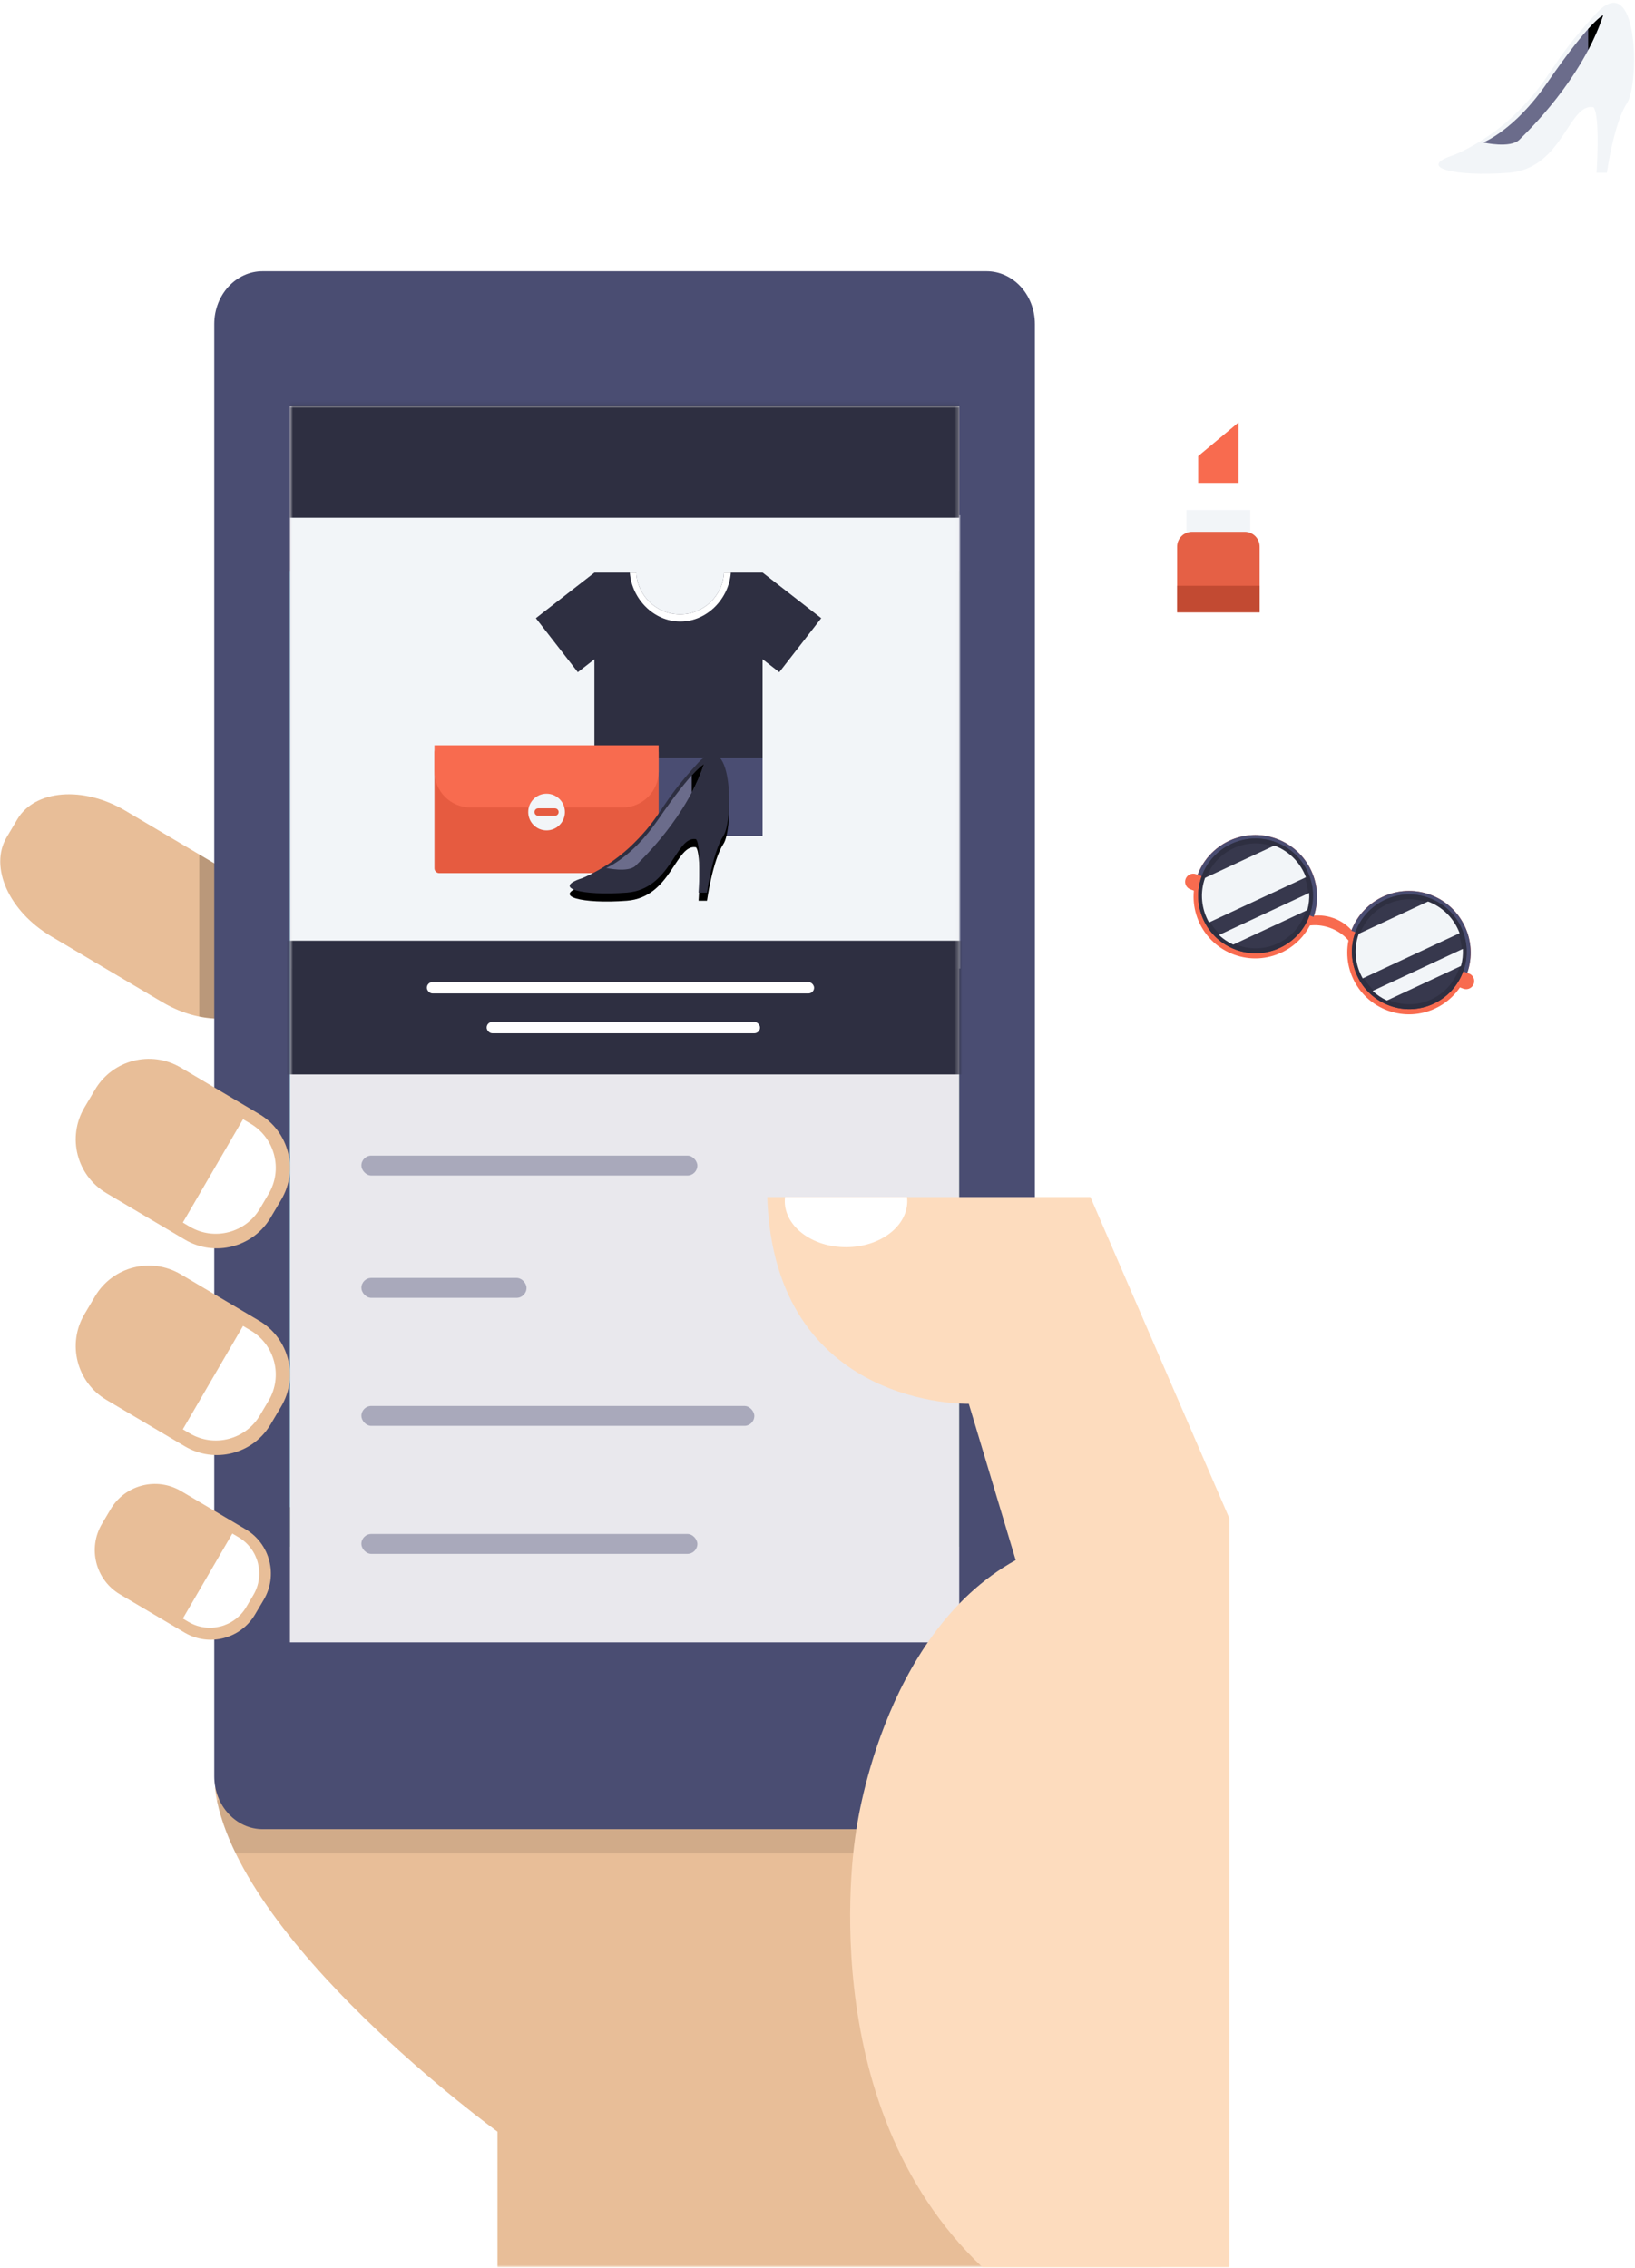 <?xml version="1.0" encoding="UTF-8"?>
<svg xmlns="http://www.w3.org/2000/svg" xmlns:xlink="http://www.w3.org/1999/xlink" width="403px" height="559px" viewBox="0 0 403 559" version="1.1">
  <!-- Generator: Sketch 42 (36781) - http://www.bohemiancoding.com/sketch -->
  <title>Group 26</title>
  <desc>Created with Sketch.</desc>
  <defs>
    <polygon id="path-1" points="233.367 264.067 0.089 264.067 0.089 0.295 233.367 0.295 233.367 264.067"></polygon>
    <polygon id="path-3" points="0.766 305.647 165.729 305.647 165.729 0.873 0.766 0.873"></polygon>
    <path d="M0.351,34.459 C0.351,15.657 15.593,0.414 34.396,0.414 C53.199,0.414 68.442,15.657 68.442,34.459 C68.442,53.263 53.199,68.505 34.396,68.505 C15.593,68.505 0.351,53.263 0.351,34.459 Z" id="path-5"></path>
    <path d="M18.227,46.651 C18.227,46.651 24.775,44.128 30.771,38.226 C38.145,30.968 37.235,28.574 46.792,18.224 C55.393,8.91 55.541,32.439 53.029,36.218 C50.374,40.211 48.977,50.22 48.977,50.22 L46.904,50.22 C46.904,50.22 47.688,38.728 46.273,37.042 C41.241,36.123 40.191,49.396 29.209,50.22 C18.227,51.044 10.574,49.111 18.227,46.651" id="path-7"></path>
    <filter x="-50%" y="-50%" width="200%" height="200%" id="filter-8">
      <feOffset dx="0" dy="2" in="SourceAlpha" result="shadowOffsetOuter1"></feOffset>
      <feColorMatrix values="0 0 0 0 0   0 0 0 0 0   0 0 0 0 0  0 0 0 0.061 0" type="matrix" in="shadowOffsetOuter1"></feColorMatrix>
    </filter>
    <rect id="path-9" x="8.088" y="41.373" width="147.382" height="28.05" rx="4"></rect>
    <mask id="mask-10" maskContentUnits="userSpaceOnUse" maskUnits="objectBoundingBox" x="0" y="0" width="147.382" height="28.05" fill="white">
      <use xlink:href="#path-9"></use>
    </mask>
    <rect id="path-11" x="8.088" y="72.228" width="147.382" height="28.05" rx="4"></rect>
    <mask id="mask-12" maskContentUnits="userSpaceOnUse" maskUnits="objectBoundingBox" x="0" y="0" width="147.382" height="28.05" fill="white">
      <use xlink:href="#path-11"></use>
    </mask>
    <rect id="path-13" x="8.088" y="103.082" width="147.382" height="28.05" rx="4"></rect>
    <mask id="mask-14" maskContentUnits="userSpaceOnUse" maskUnits="objectBoundingBox" x="0" y="0" width="147.382" height="28.05" fill="white">
      <use xlink:href="#path-13"></use>
    </mask>
    <rect id="path-15" x="8.088" y="133.937" width="147.382" height="28.05" rx="4"></rect>
    <mask id="mask-16" maskContentUnits="userSpaceOnUse" maskUnits="objectBoundingBox" x="0" y="0" width="147.382" height="28.05" fill="white">
      <use xlink:href="#path-15"></use>
    </mask>
    <path d="M0.22,47.293 C0.22,21.488 21.139,0.569 46.944,0.569 C72.75,0.569 93.67,21.488 93.67,47.293 C93.67,73.1 72.75,94.019 46.944,94.019 C21.139,94.019 0.22,73.1 0.22,47.293 Z" id="path-17"></path>
    <path d="M0.431,42.262 C0.431,19.202 19.124,0.508 42.185,0.508 C65.245,0.508 83.94,19.202 83.94,42.262 C83.94,65.323 65.245,84.017 42.185,84.017 C19.124,84.017 0.431,65.323 0.431,42.262 Z" id="path-19"></path>
    <path d="M0.087,37.115 C0.15,16.853 16.594,0.448 36.87,0.448 C57.138,0.448 73.578,16.839 73.655,37.088 L73.655,37.374 C73.578,57.624 57.138,74.015 36.87,74.015 C16.594,74.015 0.15,57.61 0.087,37.347 L0.087,37.115 L0.087,37.115 Z" id="path-21"></path>
  </defs>
  <g id="Page-1" stroke="none" stroke-width="1" fill="none" fill-rule="evenodd">
    <g id="01-landingspage-pt-v2@2x-copy" transform="translate(-905, -131)">
      <g id="Group-26" transform="translate(904, 112)">
        <g id="Page-1" transform="translate(0, 85)">
          <g id="Group-3" transform="translate(53.843, 228.77)">
            <mask id="mask-2" fill="white">
              <use xlink:href="#path-1"></use>
            </mask>
            <g id="Clip-2"></g>
            <path d="M119.452,0.295 L199.108,0.295 L233.367,79.513 L233.367,264.067 L69.775,264.067 L69.775,230.666 C69.775,230.666 4.798,183.55 0.089,145.867 C0.089,145.867 21.539,142.818 81.923,141.962 C142.308,141.108 147.288,108.201 180.692,89.79 L169.128,51.253 C169.128,51.253 121.167,52.531 119.452,0.295" id="Fill-1" fill="#E8BE98" mask="url(#mask-2)"></path>
          </g>
          <path d="M67.697,178.908 C63.358,186.229 51.418,187.182 41.029,181.033 L13.593,164.79 C3.205,158.637 -1.701,147.712 2.635,140.387 L5.254,135.966 C9.591,128.641 21.532,127.688 31.923,133.84 L59.356,150.084 C69.747,156.233 74.653,167.158 70.314,174.482 L67.697,178.908 Z" id="Fill-4" fill="#E8BE98"></path>
          <path d="M54.482,377.868 C55.377,382.127 56.974,386.481 59.109,390.855 L230.552,390.855 L237.431,356.771 L191.867,356.771 L187.16,357.191 C175.349,364.863 160.033,370.385 135.766,370.732 C93.278,371.334 70.086,373.019 60.059,373.968 L54.482,377.868 Z" id="Fill-6" fill="#000000" opacity="0.1"></path>
          <path d="M59.356,150.084 L50.115,144.613 L50.115,184.565 C57.629,186.098 64.601,184.133 67.697,178.908 L70.315,174.483 C74.653,167.157 69.747,156.232 59.356,150.084" id="Fill-8" fill="#000000" opacity="0.2"></path>
          <path d="M256.086,371.846 C256.086,379.036 250.744,384.868 244.156,384.868 L65.741,384.868 C59.153,384.868 53.811,379.036 53.811,371.846 L53.811,13.874 C53.811,6.685 59.153,0.858 65.741,0.858 L244.156,0.858 C250.744,0.858 256.086,6.685 256.086,13.874 L256.086,371.846 Z" id="Fill-10" fill="#4A4D72"></path>
          <polygon id="Fill-12" fill="#39C3DE" points="72.468 315.278 237.431 315.278 237.431 74.715 72.468 74.715"></polygon>
          <polygon id="Fill-14" fill="#000000" points="237.431 74.715 234.369 74.715 72.468 305.573 72.468 315.278 237.431 315.278"></polygon>
          <g id="Group-12" transform="translate(71.702, 33.175)">
            <mask id="mask-4" fill="white">
              <use xlink:href="#path-3"></use>
            </mask>
            <use id="Fill-16" fill="#E9E8ED" xlink:href="#path-3"></use>
            <g id="Group-14" mask="url(#mask-4)">
              <g transform="translate(1.07, 27.825)">
                <polygon id="Fill-19" fill="#F2F5F8" points="-1.52081077e-14 111.746 164.963 111.746 164.963 0 -1.52081077e-14 0"></polygon>
                <g id="Group-10" stroke-width="1" fill="none" transform="translate(35.316, 13.912)">
                  <g id="Group-145" transform="translate(24.614, 0)">
                    <path d="M70.718,11.462 L56.257,0.224 L56.257,0.221 L46.752,0.221 C46.465,5.956 41.738,10.522 35.932,10.522 C30.126,10.522 25.399,5.956 25.113,0.221 L14.813,0.221 L14.813,0.246 L0.381,11.462 L10.724,24.77 L14.813,21.592 L14.813,65.079 L56.257,65.079 L56.257,21.571 L60.376,24.77 L70.718,11.462 Z" id="Fill-138" fill="#2E2F41"></path>
                    <path d="M35.99,12.286 C42.575,12.286 47.952,6.698 48.439,0.221 L46.752,0.221 C46.465,5.956 41.738,10.521 35.932,10.521 C30.126,10.521 25.4,5.956 25.113,0.221 L23.542,0.221 C24.029,6.698 29.406,12.286 35.99,12.286" id="Fill-140" fill="#FFFFFF"></path>
                    <polygon id="Fill-142" fill="#4A4D72" points="14.814 65.079 56.258 65.079 56.258 45.846 14.814 45.846"></polygon>
                  </g>
                  <path d="M55.26,73.12 C55.26,73.774 54.729,74.305 54.074,74.305 L1.186,74.305 C0.531,74.305 0,73.774 0,73.12 L0,44.537 C0,43.881 0.531,43.351 1.186,43.351 L54.074,43.351 C54.729,43.351 55.26,43.881 55.26,44.537 L55.26,73.12 Z" id="Fill-296" fill="#E65B40"></path>
                  <path d="M55.26,42.807 L55.26,49.232 C55.26,54.141 51.279,58.12 46.371,58.12 L8.889,58.12 C3.98,58.12 0,54.141 0,49.232 L0,42.807 L55.26,42.807 Z" id="Fill-298" fill="#F86B4F"></path>
                  <path d="M29.691,60.162 L25.569,60.162 C25.064,60.162 24.655,59.753 24.655,59.248 C24.655,58.744 25.064,58.335 25.569,58.335 L29.691,58.335 C30.196,58.335 30.605,58.744 30.605,59.248 C30.605,59.753 30.196,60.162 29.691,60.162 M27.63,54.726 C25.132,54.726 23.107,56.75 23.107,59.248 C23.107,61.747 25.132,63.772 27.63,63.772 C30.128,63.772 32.153,61.747 32.153,59.248 C32.153,56.75 30.128,54.726 27.63,54.726" id="Fill-300" fill="#F2F5F8"></path>
                  <g id="Group-38-Copy" transform="translate(18.193, 28.895)">
                    <g id="Group-25">
                      <mask id="mask-6" fill="white">
                        <use xlink:href="#path-5"></use>
                      </mask>
                      <g id="Clip-24"></g>
                    </g>
                    <g id="Fill-29">
                      <use fill="black" fill-opacity="1" filter="url(#filter-8)" xlink:href="#path-7"></use>
                      <use fill="#2E2F41" fill-rule="evenodd" xlink:href="#path-7"></use>
                    </g>
                    <path d="M24.135,44.135 C24.135,44.135 29.59,45.385 31.409,43.566 C33.228,41.748 43.912,31.518 48.231,18.56 C48.231,18.56 45.681,19.487 36.865,32.313 C30.468,41.62 24.135,44.135 24.135,44.135" id="Fill-31" fill="#6B6C8B"></path>
                    <g id="Group-37" transform="translate(45.104, 18.376)" fill="#000000">
                      <path d="M0.116,7.168 C1.277,4.962 2.315,2.622 3.128,0.185 C3.128,0.185 2.335,0.474 0.116,2.939 L0.116,7.168 Z" id="Fill-35"></path>
                    </g>
                  </g>
                </g>
              </g>
            </g>
            <polygon id="Fill-18" fill="#2E2F41" mask="url(#mask-4)" points="0.766 28.437 165.729 28.437 165.729 -1.267 0.766 -1.267"></polygon>
            <g id="Group-9" mask="url(#mask-4)">
              <g transform="translate(0, 132.702)">
                <rect id="Rectangle-6" stroke="none" fill="#2E2F41" x="0" y="0" width="166.893" height="32.958"></rect>
                <use id="Rectangle-6" stroke="#B8E986" mask="url(#mask-10)" stroke-width="6" fill="#E3F6CF" xlink:href="#path-9"></use>
                <use id="Rectangle-6" stroke="#EAEAEA" mask="url(#mask-12)" stroke-width="6" fill="#F7F7F7" xlink:href="#path-11"></use>
                <use id="Rectangle-6" stroke="#F86B4F" mask="url(#mask-14)" stroke-width="6" fill="#FBB5A7" xlink:href="#path-13"></use>
                <use id="Rectangle-6" stroke="#EAEAEA" mask="url(#mask-16)" stroke-width="6" fill="#F7F7F7" xlink:href="#path-15"></use>
                <rect id="Rectangle-9" stroke="none" fill="#4A4D72" opacity="0.4" x="18.372" y="52.969" width="82.814" height="4.909" rx="2.454"></rect>
                <rect id="Rectangle-9-Copy-2" stroke="none" fill="#4A4D72" opacity="0.4" x="18.372" y="114.678" width="96.851" height="4.909" rx="2.454"></rect>
                <rect id="Rectangle-9-Copy-3" stroke="none" fill="#4A4D72" opacity="0.4" x="18.372" y="146.234" width="82.814" height="4.909" rx="2.454"></rect>
                <rect id="Rectangle-9-Copy-4" stroke="none" fill="#FFFFFF" x="34.513" y="10.193" width="95.447" height="2.805" rx="1.402"></rect>
                <rect id="Rectangle-9-Copy-4" stroke="none" fill="#FFFFFF" x="49.251" y="20.011" width="67.374" height="2.805" rx="1.402"></rect>
                <rect id="Rectangle-9-Copy" stroke="none" fill="#4A4D72" opacity="0.4" x="18.372" y="83.122" width="40.705" height="4.909" rx="2.454"></rect>
              </g>
            </g>
          </g>
          <path d="M304.031,308.283 L269.772,229.064 L190.115,229.064 C191.831,281.301 239.792,280.022 239.792,280.022 L251.356,318.56 C217.952,336.971 211.956,385.786 211.956,385.786 C211.956,385.786 200.453,452.411 243.129,492.837 L304.031,492.837 L304.031,308.283 Z" id="Fill-36" fill="#FDDCBE"></path>
          <path d="M67.697,234.146 C63.358,241.472 53.902,243.889 46.575,239.554 L27.23,228.099 C19.903,223.763 17.481,214.308 21.82,206.982 L24.437,202.562 C28.775,195.236 38.232,192.813 45.559,197.15 L64.905,208.604 C72.23,212.94 74.653,222.396 70.314,229.721 L67.697,234.146 Z" id="Fill-37" fill="#E8BE98"></path>
          <path d="M62.776,210.984 L60.906,209.879 L46.067,235.349 L47.754,236.353 C53.76,239.905 61.51,237.919 65.065,231.919 L67.21,228.289 C70.766,222.29 68.779,214.541 62.776,210.984" id="Fill-38" fill="#FFFFFF"></path>
          <path d="M67.697,285.099 C63.358,292.425 53.902,294.847 46.575,290.51 L27.23,279.057 C19.903,274.72 17.481,265.265 21.82,257.939 L24.437,253.518 C28.775,246.193 38.232,243.771 45.559,248.107 L64.905,259.561 C72.23,263.897 74.653,273.353 70.314,280.678 L67.697,285.099 Z" id="Fill-39" fill="#E8BE98"></path>
          <path d="M62.776,261.941 L60.906,260.832 L46.067,286.306 L47.754,287.306 C53.76,290.863 61.51,288.876 65.065,282.872 L67.21,279.247 C70.766,273.243 68.779,265.494 62.776,261.941" id="Fill-40" fill="#FFFFFF"></path>
          <path d="M63.854,331.962 C60.286,337.988 52.511,339.977 46.486,336.412 L30.577,326.994 C24.556,323.43 22.563,315.655 26.128,309.629 L28.28,305.996 C31.848,299.974 39.624,297.98 45.648,301.55 L61.556,310.963 C67.579,314.533 69.571,322.307 66.005,328.328 L63.854,331.962 Z" id="Fill-41" fill="#E8BE98"></path>
          <path d="M59.805,312.919 L58.268,312.013 L46.067,332.957 L47.456,333.778 C52.392,336.7 58.766,335.07 61.688,330.133 L63.451,327.152 C66.376,322.214 64.743,315.846 59.805,312.919" id="Fill-42" fill="#FFFFFF"></path>
          <path d="M224.629,230.068 C224.629,229.729 224.599,229.395 224.561,229.065 L194.505,229.065 C194.465,229.395 194.435,229.729 194.435,230.068 C194.435,236.335 201.197,241.416 209.531,241.416 C217.869,241.416 224.629,236.335 224.629,230.068" id="Fill-43" fill="#FFFFFF"></path>
        </g>
        <g id="Group-77" transform="translate(329.282, 245.628) rotate(20) translate(-329.282, -245.628) translate(282.282, 198.216)">
          <g id="Group-41" transform="translate(-0, 0)">
            <mask id="mask-18" fill="white">
              <use xlink:href="#path-17"></use>
            </mask>
            <g id="Clip-40"></g>
          </g>
          <path d="M39.861,52.613 C41.545,50.745 44.256,49.529 47.322,49.529 C50.388,49.529 53.099,50.745 54.784,52.613 L56.283,52.613 C55.251,49.371 51.63,46.977 47.322,46.977 C43.014,46.977 39.395,49.371 38.361,52.613 L39.861,52.613 Z" id="Fill-45" fill="#F86B4F"></path>
          <path d="M9.716,50.38 C9.716,51.483 10.611,52.377 11.714,52.377 L12.573,52.377 C13.675,52.377 14.57,51.483 14.57,50.38 C14.57,49.277 13.675,48.383 12.573,48.383 L11.714,48.383 C10.611,48.383 9.716,49.277 9.716,50.38" id="Fill-47" fill="#F86B4F"></path>
          <path d="M42.562,48.602 C42.562,57.002 35.752,63.812 27.352,63.812 C18.953,63.812 12.143,57.002 12.143,48.602 C12.143,40.203 18.953,33.393 27.352,33.393 C35.752,33.393 42.562,40.203 42.562,48.602" id="Fill-49" fill="#F86B4F"></path>
          <path d="M42.556,48.383 C42.438,40.084 35.679,33.393 27.353,33.393 C19.026,33.393 12.266,40.084 12.149,48.383 L42.556,48.383 Z" id="Fill-51" fill="#4A4D72"></path>
          <path d="M41.491,48.383 C41.491,56.192 35.161,62.521 27.352,62.521 C19.543,62.521 13.213,56.192 13.213,48.383 C13.213,40.574 19.543,34.244 27.352,34.244 C35.161,34.244 41.491,40.574 41.491,48.383" id="Fill-53" fill="#37384D"></path>
          <path d="M27.352,61.318 C20.208,61.318 14.417,55.527 14.417,48.383 C14.417,41.238 20.208,35.447 27.352,35.447 C34.497,35.447 40.288,41.238 40.288,48.383 C40.288,55.527 34.497,61.318 27.352,61.318 M27.352,34.244 C19.544,34.244 13.213,40.574 13.213,48.383 C13.213,56.191 19.544,62.521 27.352,62.521 C35.161,62.521 41.491,56.191 41.491,48.383 C41.491,40.574 35.161,34.244 27.352,34.244" id="Fill-55" fill="#2E2F41"></path>
          <path d="M18.806,58.468 C21.037,56.237 23.268,54.008 25.498,51.777 L37.438,39.837 C35.032,36.999 31.453,35.189 27.447,35.16 L14.13,48.478 C14.159,52.483 15.97,56.062 18.806,58.468" id="Fill-57" fill="#F2F5F8"></path>
          <path d="M40.527,47.313 C40.41,45.862 40.062,44.477 39.514,43.196 L22.166,60.545 C23.447,61.092 24.832,61.441 26.282,61.558 C31.031,56.809 35.779,52.061 40.527,47.313" id="Fill-59" fill="#F2F5F8"></path>
          <path d="M80.443,50.38 C80.443,51.483 81.338,52.377 82.44,52.377 L83.299,52.377 C84.402,52.377 85.298,51.483 85.298,50.38 C85.298,49.277 84.402,48.383 83.299,48.383 L82.44,48.383 C81.338,48.383 80.443,49.277 80.443,50.38" id="Fill-61" fill="#F86B4F"></path>
          <path d="M82.87,48.602 C82.87,57.002 76.061,63.812 67.661,63.812 C59.261,63.812 52.452,57.002 52.452,48.602 C52.452,40.203 59.261,33.393 67.661,33.393 C76.061,33.393 82.87,40.203 82.87,48.602" id="Fill-63" fill="#F86B4F"></path>
          <path d="M82.865,48.383 C82.747,40.084 75.987,33.393 67.661,33.393 C59.334,33.393 52.575,40.084 52.457,48.383 L82.865,48.383 Z" id="Fill-65" fill="#4A4D72"></path>
          <path d="M81.8,48.383 C81.8,56.192 75.47,62.521 67.661,62.521 C59.852,62.521 53.521,56.192 53.521,48.383 C53.521,40.574 59.852,34.244 67.661,34.244 C75.47,34.244 81.8,40.574 81.8,48.383" id="Fill-67" fill="#37384D"></path>
          <path d="M67.661,61.318 C60.517,61.318 54.726,55.527 54.726,48.383 C54.726,41.238 60.517,35.447 67.661,35.447 C74.805,35.447 80.597,41.238 80.597,48.383 C80.597,55.527 74.805,61.318 67.661,61.318 M67.661,34.244 C59.852,34.244 53.521,40.574 53.521,48.383 C53.521,56.191 59.852,62.521 67.661,62.521 C75.47,62.521 81.8,56.191 81.8,48.383 C81.8,40.574 75.47,34.244 67.661,34.244" id="Fill-69" fill="#2E2F41"></path>
          <path d="M59.115,58.468 C61.345,56.237 63.576,54.008 65.806,51.777 L77.747,39.837 C75.341,36.999 71.761,35.189 67.756,35.16 L54.438,48.478 C54.467,52.483 56.279,56.062 59.115,58.468" id="Fill-71" fill="#F2F5F8"></path>
          <path d="M80.835,47.313 C80.719,45.862 80.371,44.477 79.823,43.196 L62.475,60.545 C63.755,61.092 65.14,61.441 66.591,61.558 C71.339,56.809 76.088,52.061 80.835,47.313" id="Fill-73" fill="#F2F5F8"></path>
        </g>
        <g id="Group-38" transform="translate(337, 0)">
          <g id="Group-25" transform="translate(0, 0)">
            <mask id="mask-20" fill="white">
              <use xlink:href="#path-19"></use>
            </mask>
            <g id="Clip-24"></g>
          </g>
          <path d="M22.354,57.214 C22.354,57.214 30.385,54.121 37.738,46.882 C46.783,37.98 45.666,35.044 57.387,22.35 C67.936,10.928 68.117,39.784 65.036,44.419 C61.78,49.316 60.067,61.592 60.067,61.592 L57.525,61.592 C57.525,61.592 58.486,47.497 56.751,45.429 C50.58,44.302 49.291,60.581 35.823,61.592 C22.354,62.602 12.969,60.231 22.354,57.214" id="Fill-29" fill="#F2F5F8"></path>
          <path d="M29.599,54.128 C29.599,54.128 36.29,55.662 38.521,53.431 C40.752,51.201 53.856,38.655 59.153,22.763 C59.153,22.763 56.025,23.9 45.212,39.63 C37.367,51.044 29.599,54.128 29.599,54.128" id="Fill-31" fill="#6B6C8B"></path>
          <g id="Group-37" transform="translate(55.317, 22.537)" fill="#000000">
            <path d="M0.142,8.791 C1.566,6.085 2.84,3.215 3.836,0.226 C3.836,0.226 2.864,0.582 0.142,3.605 L0.142,8.791 Z" id="Fill-35"></path>
          </g>
        </g>
        <g id="Group-93-Copy" transform="translate(265, 110.621)">
          <g id="Group-80">
            <mask id="mask-22" fill="white">
              <use xlink:href="#path-21"></use>
            </mask>
            <g id="Clip-79"></g>
          </g>
          <polygon id="Fill-84" fill="#F86B4F" points="41.279 29.081 31.34 29.081 31.34 20.796 41.279 12.51"></polygon>
          <path d="M28.45,49.13 L28.45,30.24 C28.45,28.668 29.725,27.393 31.297,27.393 L41.323,27.393 C42.895,27.393 44.17,28.668 44.17,30.24 L44.17,49.13 L28.45,49.13 Z" id="Fill-86" fill="#FFFFFF"></path>
          <polygon id="Fill-88" fill="#F2F5F8" points="28.45 49.13 44.169 49.13 44.169 34.082 28.45 34.082"></polygon>
          <path d="M26.138,59.308 L26.138,43.146 C26.138,41.112 27.788,39.462 29.822,39.462 L42.797,39.462 C44.832,39.462 46.482,41.112 46.482,43.146 L46.482,59.308 L26.138,59.308 Z" id="Fill-90" fill="#E56045"></path>
          <polygon id="Fill-91" fill="#C24A32" points="26.138 59.308 46.481 59.308 46.481 52.772 26.138 52.772"></polygon>
        </g>
      </g>
    </g>
  </g>
</svg>
